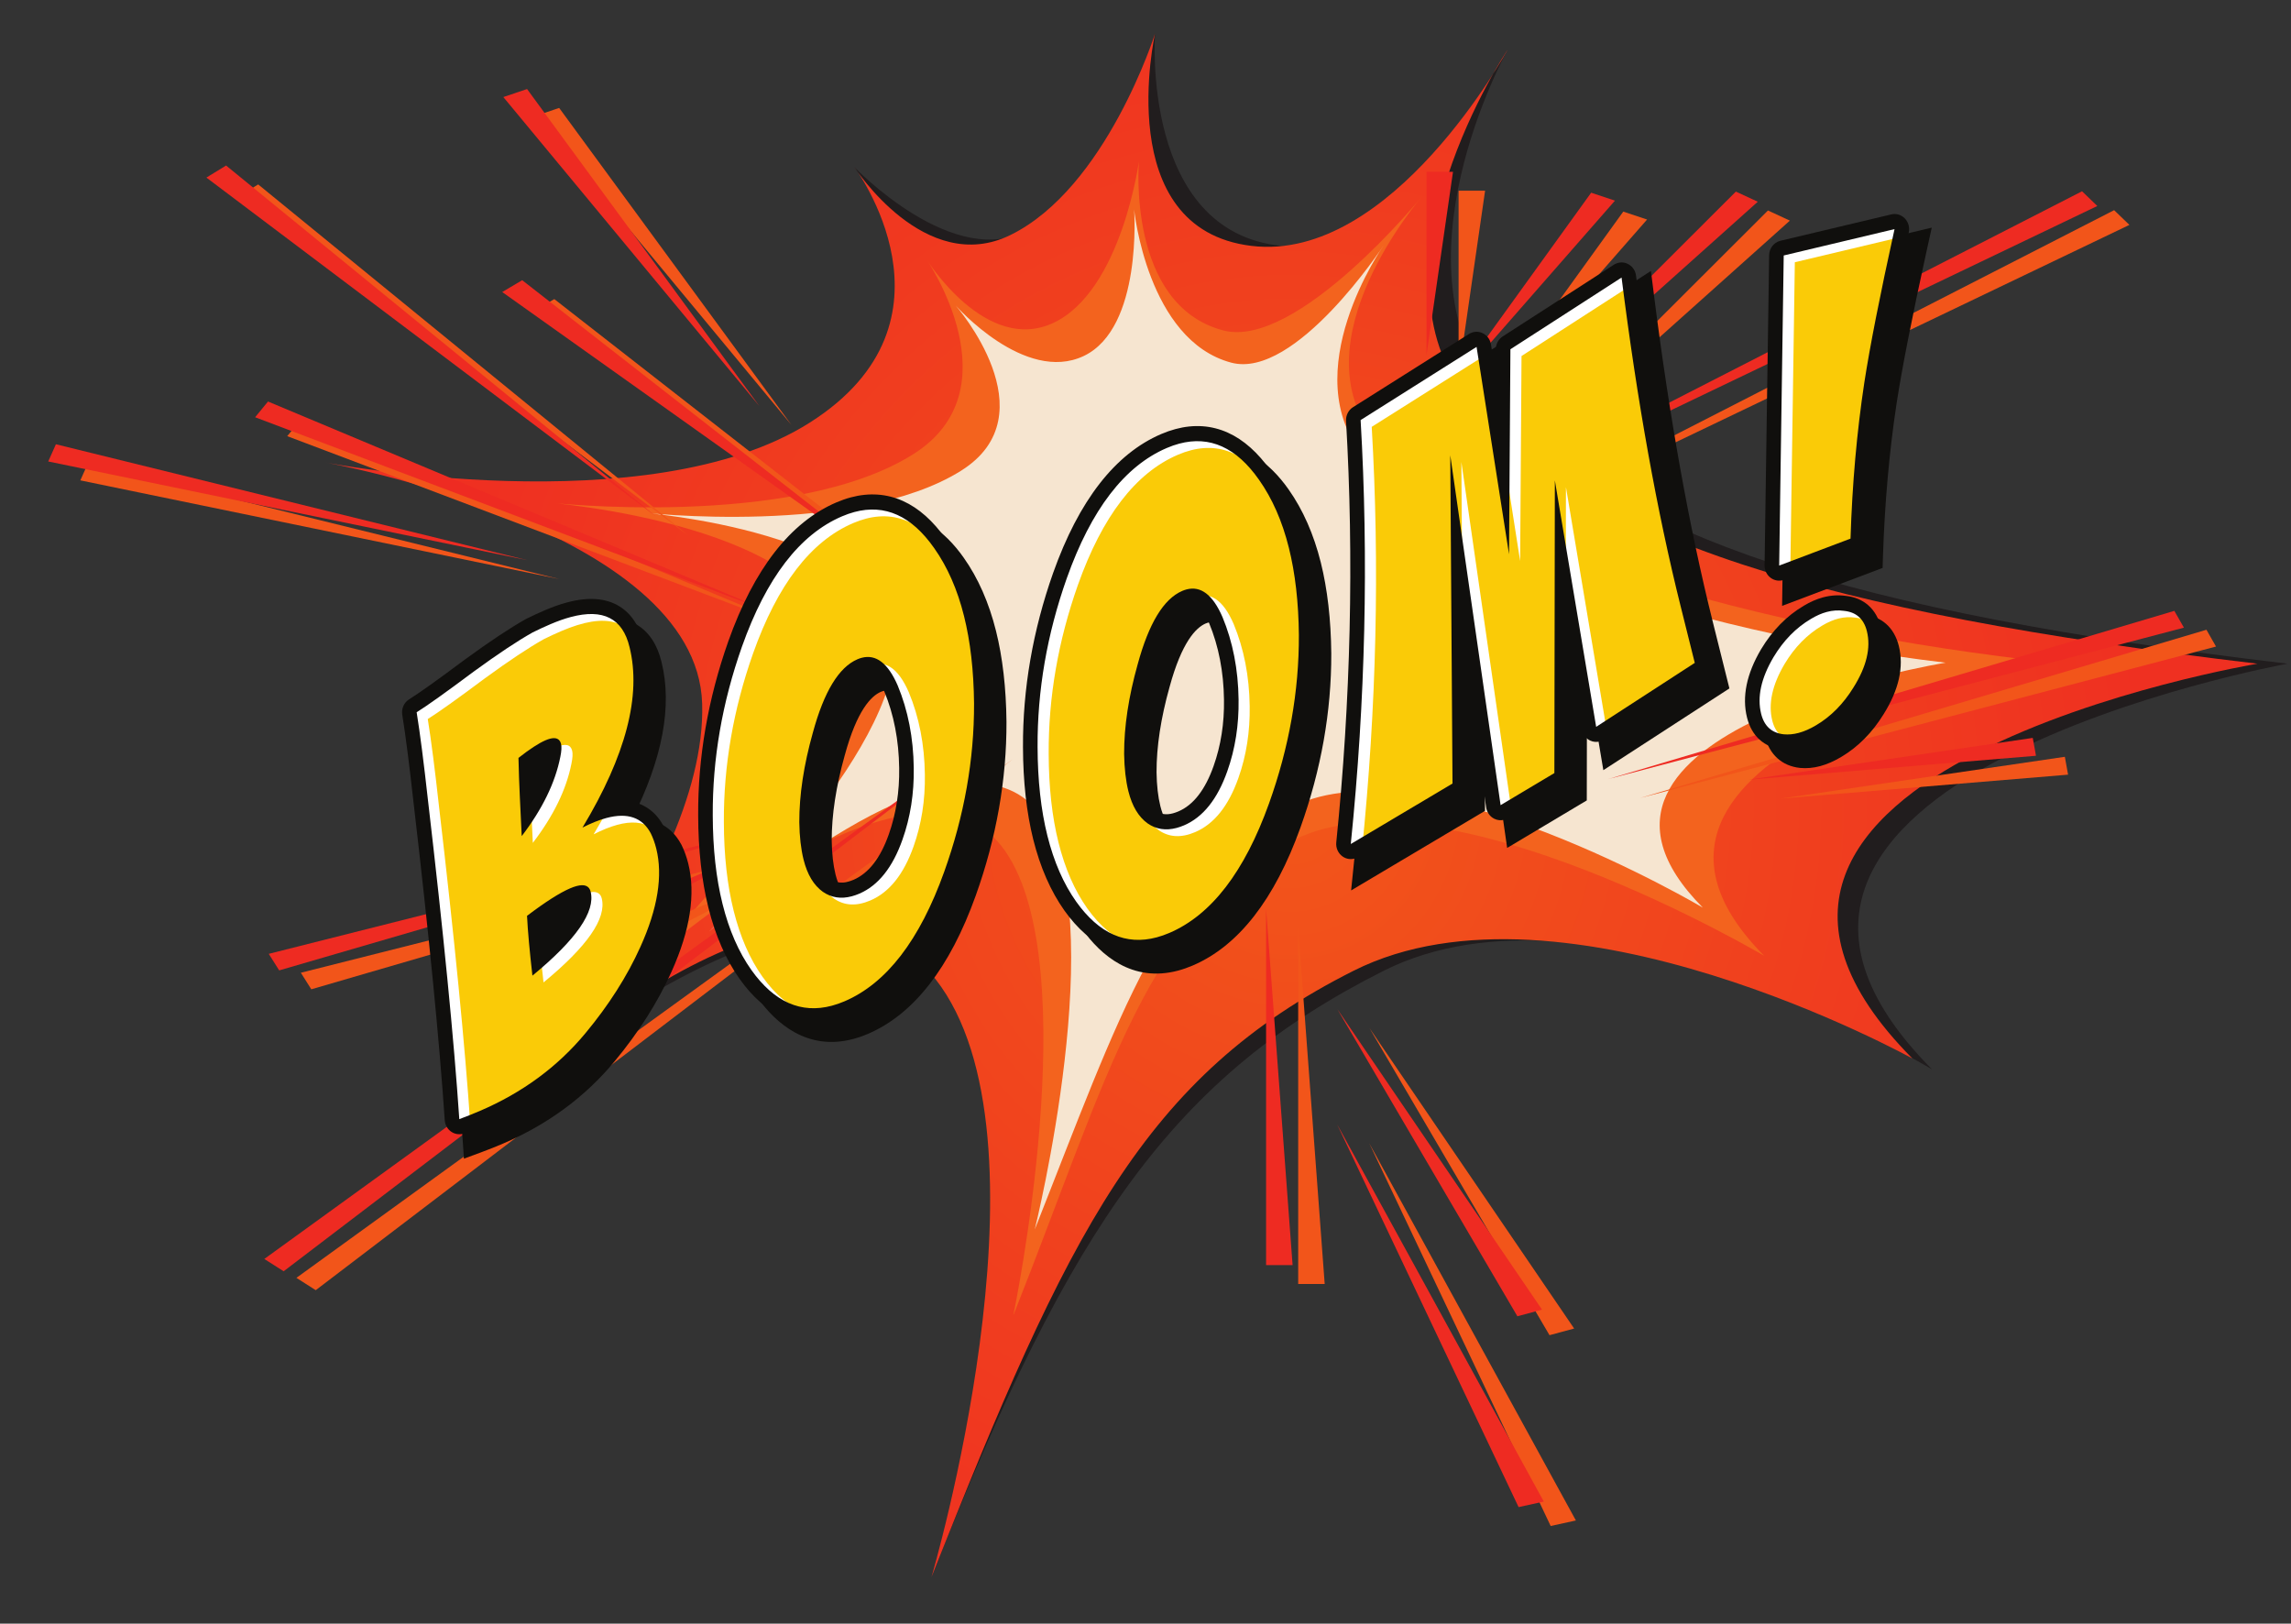 <?xml version="1.0" encoding="UTF-8" standalone="no"?>
<svg
   xmlns:dc="http://purl.org/dc/elements/1.1/"
   xmlns:cc="http://creativecommons.org/ns#"
   xmlns:rdf="http://www.w3.org/1999/02/22-rdf-syntax-ns#"
   xmlns:svg="http://www.w3.org/2000/svg"
   xmlns="http://www.w3.org/2000/svg"
   xmlns:sodipodi="http://sodipodi.sourceforge.net/DTD/sodipodi-0.dtd"
   xmlns:inkscape="http://www.inkscape.org/namespaces/inkscape"
   version="1.1"
   id="svg2"
   xml:space="preserve"
   width="540"
   height="382.667"
   viewBox="0 0 540 382.667"
   sodipodi:docname="boom.svg"
   inkscape:version="1.0.1 (3bc2e81, 2020-09-07)"><rect x="0" y="0" width="540" height="382.667" fill="#333333" stroke="none"/><defs
     id="defs6"><clipPath
       clipPathUnits="userSpaceOnUse"
       id="clipPath22"><path
         d="m 1510.79,2575.14 c 0,0 124.67,-194.24 276.02,-119.89 169.42,83.23 255.58,356.1 255.58,356.1 0,0 -78.39,-345.28 170.38,-375.37 248.76,-30.08 453.25,347.16 453.25,347.16 0,0 -260.14,-389.87 -68.18,-620.51 203.35,-244.28 620.2,-373.72 1393.75,-465.38 0,0 -1117.72,-186.86 -609.97,-698.078 0,0 -616.8,341.978 -988.22,155.138 C 2021.96,967.441 1889.07,692.441 1647.11,82.5 c 0,0 221.49,750.949 17.02,1043.58 -204.46,292.63 -657.69,-91.67 -831.489,-250.318 0,0 418.639,430.108 408.929,750.968 -9.37,309.75 -667.914,426.6 -667.914,426.6 0,0 572.624,-111.53 858.744,70.51 282.42,179.7 78.39,451.3 78.39,451.3 z"
         id="path20" /></clipPath><radialGradient
       fx="0"
       fy="0"
       cx="0"
       cy="0"
       r="1"
       gradientUnits="userSpaceOnUse"
       gradientTransform="matrix(1527.88,0,0,1580.75,2282.5,1446.25)"
       spreadMethod="pad"
       id="radialGradient28"><stop
         style="stop-opacity:1;stop-color:#f2561a"
         offset="0"
         id="stop24" /><stop
         style="stop-opacity:1;stop-color:#ef3021"
         offset="1"
         id="stop26" /></radialGradient></defs><sodipodi:namedview
     pagecolor="#ffffff"
     bordercolor="#666666"
     borderopacity="1"
     objecttolerance="10"
     gridtolerance="10"
     guidetolerance="10"
     inkscape:pageopacity="0"
     inkscape:pageshadow="2"
     inkscape:window-width="1848"
     inkscape:window-height="1016"
     id="namedview4"
     showgrid="false"
     inkscape:zoom="2.2526133"
     inkscape:cx="270"
     inkscape:cy="191.33333"
     inkscape:window-x="72"
     inkscape:window-y="27"
     inkscape:window-maximized="1"
     inkscape:current-layer="g10" /><g
     id="g10"
     inkscape:groupmode="layer"
     inkscape:label="ink_ext_XXXXXX"
     transform="matrix(1.333,0,0,-1.333,0,382.667)"><g
       id="g12"
       transform="scale(0.1)"><path
         d="m 1510.79,2575.14 c 0,0 178.39,-186.33 308.67,-109.34 146.13,86.37 222.93,345.55 222.93,345.55 0,0 -25.59,-350.33 223.68,-375.37 196.22,-19.71 399.95,347.16 399.95,347.16 0,0 -215.7,-386.33 -14.88,-620.51 206.8,-241.14 620.22,-373.72 1393.75,-465.38 0,0 -1136.36,-206.04 -628.61,-717.25 0,0 -598.15,361.15 -969.59,174.31 C 2075.25,967.441 1893.72,704.18 1651.78,94.242 c 0,0 270.1,739.207 65.66,1031.838 -204.48,292.63 -705.32,-86.47 -879.112,-245.131 0,0 466.772,424.941 456.542,745.781 -10.23,320.83 -497.397,387.39 -497.397,387.39 0,0 389.947,-91.21 688.237,109.72 240.79,162.21 25.08,451.3 25.08,451.3"
         style="fill:#211d1e;fill-opacity:1;fill-rule:nonzero;stroke:none"
         id="path14" /><g
         id="g16"><g
           id="g18"
           clip-path="url(#clipPath22)"><path
             d="m 1510.79,2575.14 c 0,0 124.67,-194.24 276.02,-119.89 169.42,83.23 255.58,356.1 255.58,356.1 0,0 -78.39,-345.28 170.38,-375.37 248.76,-30.08 453.25,347.16 453.25,347.16 0,0 -260.14,-389.87 -68.18,-620.51 203.35,-244.28 620.2,-373.72 1393.75,-465.38 0,0 -1117.72,-186.86 -609.97,-698.078 0,0 -616.8,341.978 -988.22,155.138 C 2021.96,967.441 1889.07,692.441 1647.11,82.5 c 0,0 221.49,750.949 17.02,1043.58 -204.46,292.63 -657.69,-91.67 -831.489,-250.318 0,0 418.639,430.108 408.929,750.968 -9.37,309.75 -667.914,426.6 -667.914,426.6 0,0 572.624,-111.53 858.744,70.51 282.42,179.7 78.39,451.3 78.39,451.3"
             style="fill:url(#radialGradient28);fill-opacity:1;fill-rule:nonzero;stroke:none"
             id="path30" /></g></g><path
         d="m 1638.68,2411.56 c 0,0 104.93,-168.36 224.63,-111.4 119.69,56.95 150.54,285.04 150.54,285.04 0,0 -21.68,-253.11 148.69,-298.59 130.5,-34.83 352.34,237.3 352.34,237.3 0,0 -225.47,-258.42 -81.82,-429.33 143.63,-170.89 609.6,-326 1153,-390.37 0,0 -823.16,-164.37 -466.48,-523.5 0,0 -569.22,336.81 -830.16,205.52 -260.93,-131.25 -327.75,-412.89 -497.71,-841.371 0,0 129.04,615.981 -14.59,821.571 -143.63,205.55 -551.95,-122.77 -674.04,-234.22 0,0 384.39,360.52 377.19,585.9 -7.17,225.39 -515.411,264.45 -515.411,264.45 0,0 435.691,-49.37 649.471,84.78 182.31,114.4 24.35,344.22 24.35,344.22"
         style="fill:#f3631e;fill-opacity:1;fill-rule:nonzero;stroke:none"
         id="path32" /><path
         d="m 1689.95,2330.49 c 0,0 122.13,-138.77 226.43,-89.15 104.28,49.62 89.01,258.95 89.01,258.95 0,0 23.24,-231.13 171.69,-270.76 113.69,-30.35 269.39,207.09 269.39,207.09 0,0 -158.84,-225.49 -33.7,-374.39 125.13,-148.89 553.98,-307.11 1027.44,-363.21 0,0 -740.05,-120.11 -429.28,-433.01 0,0 -495.97,293.45 -723.3,179.07 -227.35,-114.36 -309.85,-374.77 -457.91,-748.092 0,0 136.71,551.702 11.55,730.822 -125.13,179.1 -480.89,-106.95 -587.26,-204.07 0,0 334.9,314.12 328.64,510.48 -6.26,196.37 -449.06,230.41 -449.06,230.41 0,0 379.59,-43.02 565.86,73.85 158.83,99.67 -9.5,292.01 -9.5,292.01"
         style="fill:#f6e5d0;fill-opacity:1;fill-rule:nonzero;stroke:none"
         id="path34" /><path
         d="m 2553.54,1892.62 1184.72,606.49 27.01,-26.02 z"
         style="fill:#f2551a;fill-opacity:1;fill-rule:nonzero;stroke:none"
         id="path36" /><path
         d="m 2617.78,1991.04 508.39,507.51 38.75,-17.91 z"
         style="fill:#f2551a;fill-opacity:1;fill-rule:nonzero;stroke:none"
         id="path38" /><path
         d="m 2579.11,2209.3 v 324.25 h 46.88 z"
         style="fill:#f2551a;fill-opacity:1;fill-rule:nonzero;stroke:none"
         id="path40" /><path
         d="m 2616.1,2144.15 254.23,352.45 42.08,-14.01 z"
         style="fill:#f2551a;fill-opacity:1;fill-rule:nonzero;stroke:none"
         id="path42" /><path
         d="m 946.785,2665.69 41.965,14.19 410.73,-560.58 z"
         style="fill:#f2551a;fill-opacity:1;fill-rule:nonzero;stroke:none"
         id="path44" /><path
         d="m 944.805,2320.98 35.34,20.92 669.795,-522.46 z"
         style="fill:#f2551a;fill-opacity:1;fill-rule:nonzero;stroke:none"
         id="path46" /><path
         d="m 1216.95,1923.89 -795.196,599.43 34.769,21.32 z"
         style="fill:#f2551a;fill-opacity:1;fill-rule:nonzero;stroke:none"
         id="path48" /><path
         d="m 1423.24,1753.58 -915.357,345.99 22.762,27.82 z"
         style="fill:#f2551a;fill-opacity:1;fill-rule:nonzero;stroke:none"
         id="path50" /><path
         d="m 988.918,1846.91 -846.867,174.47 13.574,30.46 z"
         style="fill:#f2551a;fill-opacity:1;fill-rule:nonzero;stroke:none"
         id="path52" /><path
         d="m 550.445,1121.56 -18.465,29.28 890.04,224.49 z"
         style="fill:#f2551a;fill-opacity:1;fill-rule:nonzero;stroke:none"
         id="path54" /><path
         d="M 558.285,589.59 524.109,611.371 1789.96,1527.73 Z"
         style="fill:#f2551a;fill-opacity:1;fill-rule:nonzero;stroke:none"
         id="path56" /><path
         d="m 989.566,1122.76 -25.093,26.88 435.757,187.96 z"
         style="fill:#f2551a;fill-opacity:1;fill-rule:nonzero;stroke:none"
         id="path58" /><path
         d="M 2342.38,600.488 H 2295.5 V 1230.18 Z"
         style="fill:#f2551a;fill-opacity:1;fill-rule:nonzero;stroke:none"
         id="path60" /><path
         d="M 2741.94,172.648 2421.17,849.34 2786.54,182.41 Z"
         style="fill:#f2551a;fill-opacity:1;fill-rule:nonzero;stroke:none"
         id="path62" /><path
         d="m 2739.88,510 -318.2,542.77 361.76,-530.989 z"
         style="fill:#f2551a;fill-opacity:1;fill-rule:nonzero;stroke:none"
         id="path64" /><path
         d="m 2899.83,1459.69 1001.65,297.58 16.94,-29.7 z"
         style="fill:#f2551a;fill-opacity:1;fill-rule:nonzero;stroke:none"
         id="path66" /><path
         d="m 3148.41,1458.73 502.71,73.92 5.71,-31.6 z"
         style="fill:#f2551a;fill-opacity:1;fill-rule:nonzero;stroke:none"
         id="path68" /><path
         d="m 2496.77,1926.04 1184.76,606.49 26.99,-26.03 z"
         style="fill:#ee2b22;fill-opacity:1;fill-rule:nonzero;stroke:none"
         id="path70" /><path
         d="m 2561.01,2024.45 508.4,507.51 38.76,-17.91 z"
         style="fill:#ee2b22;fill-opacity:1;fill-rule:nonzero;stroke:none"
         id="path72" /><path
         d="m 2522.36,2242.71 v 324.26 h 46.88 z"
         style="fill:#ee2b22;fill-opacity:1;fill-rule:nonzero;stroke:none"
         id="path74" /><path
         d="m 2559.36,2177.57 254.19,352.45 42.08,-14.02 z"
         style="fill:#ee2b22;fill-opacity:1;fill-rule:nonzero;stroke:none"
         id="path76" /><path
         d="m 890.016,2699.1 41.949,14.2 410.755,-560.59 z"
         style="fill:#ee2b22;fill-opacity:1;fill-rule:nonzero;stroke:none"
         id="path78" /><path
         d="m 888.027,2354.4 35.34,20.91 669.823,-522.46 z"
         style="fill:#ee2b22;fill-opacity:1;fill-rule:nonzero;stroke:none"
         id="path80" /><path
         d="m 1160.17,1957.31 -795.205,599.43 34.82,21.32 z"
         style="fill:#ee2b22;fill-opacity:1;fill-rule:nonzero;stroke:none"
         id="path82" /><path
         d="m 1366.48,1787 -915.375,345.98 22.801,27.82 z"
         style="fill:#ee2b22;fill-opacity:1;fill-rule:nonzero;stroke:none"
         id="path84" /><path
         d="M 932.141,1880.32 85.266,2054.8 98.879,2085.23 Z"
         style="fill:#ee2b22;fill-opacity:1;fill-rule:nonzero;stroke:none"
         id="path86" /><path
         d="m 493.672,1154.98 -18.469,29.26 890.027,224.51 z"
         style="fill:#ee2b22;fill-opacity:1;fill-rule:nonzero;stroke:none"
         id="path88" /><path
         d="m 501.543,623.012 -34.18,21.777 1265.847,916.361 z"
         style="fill:#ee2b22;fill-opacity:1;fill-rule:nonzero;stroke:none"
         id="path90" /><path
         d="m 932.793,1156.18 -25.113,26.87 435.76,187.96 z"
         style="fill:#ee2b22;fill-opacity:1;fill-rule:nonzero;stroke:none"
         id="path92" /><path
         d="m 2285.61,633.91 h -46.88 v 629.68 z"
         style="fill:#ee2b22;fill-opacity:1;fill-rule:nonzero;stroke:none"
         id="path94" /><path
         d="M 2685.19,206.059 2364.38,882.75 2729.79,215.832 Z"
         style="fill:#ee2b22;fill-opacity:1;fill-rule:nonzero;stroke:none"
         id="path96" /><path
         d="m 2683.1,543.41 -318.17,542.78 361.73,-530.991 z"
         style="fill:#ee2b22;fill-opacity:1;fill-rule:nonzero;stroke:none"
         id="path98" /><path
         d="m 2843.05,1493.1 1001.68,297.56 16.94,-29.68 z"
         style="fill:#ee2b22;fill-opacity:1;fill-rule:nonzero;stroke:none"
         id="path100" /><path
         d="m 3091.63,1492.15 502.75,73.9 5.7,-31.59 z"
         style="fill:#ee2b22;fill-opacity:1;fill-rule:nonzero;stroke:none"
         id="path102" /><path
         d="m 974.449,1484.57 c 0.364,-13.81 0.856,-27.61 1.442,-41.29 9.093,18.85 15.75,37.43 19.902,55.68 -5.422,-3.2 -12.418,-7.79 -21.344,-14.39 z m 15.61,-279.09 c 0.785,-11.78 1.882,-25.07 3.285,-39.84 41.556,39.35 54.036,63.73 57.166,77.27 -0.31,-0.13 -0.64,-0.25 -0.95,-0.4 -14.44,-6.18 -34.42,-18.62 -59.501,-37.03 z M 817.949,857.23 c -9.457,140.29 -28.054,329.52 -55.269,562.4 -7.282,65.82 -13.946,117.72 -19.848,154.47 l -2.875,17.89 15.031,9.36 c 17.645,10.96 51.067,34.81 99.36,70.88 43.332,31.6 79.16,55.37 106.707,70.84 l 0.586,0.34 0.605,0.3 c 11.156,5.51 22.063,10.55 32.41,14.98 14.034,6.02 27.424,10.74 39.774,14.04 37.54,10.04 68.62,7.7 92.38,-6.97 21.2,-13.06 35.62,-35.12 42.89,-65.52 19.43,-77.79 1.75,-171.51 -52.61,-279.06 28.45,3.32 65.57,-2.12 87.74,-43.86 l 0.4,-0.76 c 4.87,-9.91 8.78,-20.74 11.65,-32.19 13.51,-54.11 3.54,-118.73 -29.65,-192.06 -24.3,-53.9 -58.21,-107.23 -100.79,-158.501 -51.78,-62.438 -117.983,-111.231 -196.768,-144.957 -12.137,-5.223 -24.688,-10.211 -37.301,-14.891 l -32.055,-11.871 -2.367,35.14"
         style="fill:#100f0d;fill-opacity:1;fill-rule:nonzero;stroke:none"
         id="path104" /><path
         d="m 929.844,1524.15 c 0.504,-20.78 1.261,-41.64 2.25,-62.11 l 1.511,-31.31 c 22.879,35.48 37.84,70.52 44.575,104.5 2.351,11.39 1.644,15.81 1.371,16.9 -0.008,0.06 -0.031,0.12 -0.039,0.16 -0.742,0 -2.028,-0.12 -4.024,-0.65 -1.754,-0.47 -3.75,-1.17 -5.933,-2.11 -9.832,-4.22 -23.176,-12.74 -39.711,-25.38 z m 15.344,-279.23 c 1.16,-19.8 3.296,-44.39 6.39,-73.4 74.182,64.74 85.022,100.51 80.302,119.42 -0.2,0.79 -0.39,1.14 -0.44,1.23 0,0 0,-0.01 -0.01,-0.01 -0.14,-0.03 -2.5,0.69 -8.7,-0.97 -2.84,-0.75 -6.08,-1.91 -9.64,-3.44 -16.445,-7.04 -39.266,-21.44 -67.902,-42.83 z M 815.367,879.082 c -3.492,-0.934 -7.222,-0.312 -10.273,1.746 -3.379,2.293 -5.531,6.082 -5.817,10.242 -9.472,140.51 -28.093,329.97 -55.332,563.09 -7.285,65.94 -13.984,118.08 -19.918,155.04 -0.867,5.4 1.543,10.8 6.078,13.62 17.942,11.16 51.668,35.23 100.25,71.51 42.813,31.2 78.204,54.7 105.325,69.94 0.187,0.1 0.394,0.21 0.593,0.31 10.95,5.41 21.649,10.36 31.786,14.7 13.48,5.78 26.296,10.3 38.061,13.45 34.09,9.11 61.86,7.27 82.55,-5.5 18.13,-11.19 30.57,-30.46 36.97,-57.28 20.15,-80.63 -1.67,-179.77 -64.87,-295.03 2.82,0.92 5.59,1.72 8.29,2.45 54.36,14.53 80.54,-10.22 92.94,-33.55 0.07,-0.13 0.13,-0.26 0.2,-0.38 4.44,-9.06 8.02,-18.98 10.66,-29.49 12.74,-51.02 3.04,-112.62 -28.84,-183.06 -23.81,-52.81 -57.09,-105.13 -98.9,-155.47 -50.44,-60.85 -115.022,-108.408 -191.917,-141.33 -11.949,-5.121 -24.297,-10.051 -36.711,-14.649 -0.371,-0.132 -0.746,-0.261 -1.125,-0.359"
         style="fill:#ffffff;fill-opacity:1;fill-rule:nonzero;stroke:none"
         id="path106" /><path
         d="m 936.438,1518.73 c 0.496,-23.24 1.3,-46.35 2.414,-69.34 l 3.316,-68.94 c 36.437,47.59 59.212,94.29 68.282,140.14 2.1,10.11 2.52,17.76 1.23,22.91 -2.72,10.9 -11.867,13.03 -27.418,6.38 -11.961,-5.13 -27.895,-15.52 -47.824,-31.15 z m 15.125,-279.27 c 1.304,-26.45 4.488,-61.7 9.527,-105.73 77.44,63.71 111.74,113.24 102.92,148.56 -3.2,12.85 -15.28,14.78 -36.21,5.83 -18.55,-7.95 -43.96,-24.17 -76.237,-48.66 z m -195.176,359.95 c 18.34,11.41 52.058,35.44 101.164,72.11 42.562,31.04 77.207,54.03 103.926,69.05 10.601,5.23 20.972,10.05 31.152,14.4 78.951,33.82 125.661,20.4 140.141,-40.19 21.33,-85.41 -6.39,-191.83 -83.14,-319.23 60.47,30.87 100.71,27.5 120.71,-10.14 4.04,-8.23 7.27,-17.15 9.67,-26.78 12.03,-48.15 2.69,-106.19 -28.03,-174.06 -23.44,-51.99 -55.76,-102.79 -96.99,-152.44 -49.36,-59.521 -111.709,-105.411 -187.08,-137.7 -11.957,-5.11 -23.992,-9.91 -36.125,-14.399 -9.543,141.609 -28.023,329.529 -55.394,563.749 -7.348,66.51 -14.02,118.39 -20.004,155.63"
         style="fill:#facb07;fill-opacity:1;fill-rule:nonzero;stroke:none"
         id="path108" /><path
         d="m 958.523,1238.4 c 25.082,18.41 45.067,30.84 59.497,37.03 0.33,0.14 0.64,0.27 0.95,0.4 -3.13,-13.55 -15.61,-37.92 -57.157,-77.28 -1.403,14.77 -2.504,28.07 -3.29,39.85 z m -15.601,279.08 c 8.926,6.6 15.918,11.2 21.336,14.39 -4.153,-18.24 -10.801,-36.83 -19.899,-55.67 -0.589,13.68 -1.074,27.48 -1.437,41.28 z m 59.988,288.16 6.45,-25.83 -6.46,25.83 c -12.365,-3.3 -25.744,-8.02 -39.779,-14.03 -10.348,-4.43 -21.25,-9.48 -32.414,-14.99 -0.402,-0.19 -0.797,-0.41 -1.187,-0.62 -27.547,-15.48 -63.372,-39.26 -106.469,-70.69 -0.082,-0.05 -0.16,-0.1 -0.235,-0.16 -48.289,-36.07 -81.722,-59.92 -99.359,-70.89 -9.066,-5.65 -13.887,-16.45 -12.152,-27.25 5.898,-36.74 12.566,-88.65 19.816,-154.28 0,-0.06 0.012,-0.11 0.024,-0.17 27.21,-232.9 45.808,-422.13 55.265,-562.412 0.567,-8.328 4.863,-15.91 11.625,-20.488 6.106,-4.109 13.574,-5.359 20.559,-3.488 0.754,0.199 1.508,0.43 2.246,0.699 12.613,4.68 25.168,9.68 37.297,14.891 78.789,33.75 144.993,82.519 196.783,144.978 42.57,51.25 76.48,104.59 100.8,158.51 33.17,73.3 43.14,137.92 29.62,192.04 -2.85,11.44 -6.78,22.28 -11.65,32.19 -0.13,0.26 -0.25,0.51 -0.39,0.77 -10.68,20.08 -35.64,50.26 -87.67,43.94 21.77,43 37.72,83.77 47.62,121.76 14.95,57.41 16.59,110.36 4.88,157.35 -7.27,30.33 -21.7,52.32 -42.86,65.39 -23.75,14.65 -54.83,16.99 -92.36,6.95 z M 941.445,1145.7 c 77.435,63.72 111.745,113.25 102.925,148.58 -2.57,10.29 -10.87,13.58 -24.86,9.84 -3.44,-0.92 -7.22,-2.26 -11.36,-4.03 -18.537,-7.94 -43.955,-24.16 -76.232,-48.64 1.305,-26.47 4.488,-61.71 9.527,-105.75 m -18.918,246.72 c 36.438,47.59 59.203,94.3 68.289,140.14 2.09,10.13 2.508,17.76 1.231,22.91 -2.25,8.98 -8.844,12.01 -19.781,9.09 -2.348,-0.62 -4.895,-1.53 -7.641,-2.7 -11.969,-5.13 -27.902,-15.52 -47.832,-31.16 0.496,-23.24 1.305,-46.34 2.418,-69.33 l 3.316,-68.95 m 86.833,387.38 c 57.09,15.28 91.67,-2.42 103.77,-53.05 21.32,-85.4 -6.39,-191.83 -83.14,-319.23 15.41,7.87 29.51,13.52 42.3,16.93 37.38,9.99 63.51,0.98 78.41,-27.06 4.04,-8.23 7.26,-17.16 9.67,-26.78 12.02,-48.15 2.69,-106.2 -28.03,-174.07 -23.44,-51.99 -55.76,-102.78 -97,-152.42 C 985.984,984.578 923.633,938.691 848.27,906.41 836.313,901.289 824.273,896.5 812.145,892 c -9.547,141.62 -28.024,329.53 -55.391,563.76 -7.352,66.51 -14.024,118.38 -20.008,155.63 18.332,11.4 52.055,35.45 101.164,72.12 42.559,31.02 77.203,54.03 103.914,69.03 10.61,5.24 20.985,10.06 31.16,14.41 12.993,5.57 25.121,9.85 36.376,12.85"
         style="fill:#100f0d;fill-opacity:1;fill-rule:nonzero;stroke:none"
         id="path110" /><path
         d="m 2394.38,1348.36 c 25.62,251.46 31.44,502.16 17.28,745.12 l -0.93,16.02 251.05,158.44 14.41,-92.09 0.4,59.31 242.64,156.52 5.18,-41.13 c 27.47,-217.66 62.5,-412.42 104.08,-578.89 l 29.5,-118.12 -222.91,-144.54 -28.93,172.46 -0.36,-225.94 -140.8,-84 -40.66,282.76 1.47,-217.22 -236.72,-140.67 5.3,51.97"
         style="fill:#100f0d;fill-opacity:1;fill-rule:nonzero;stroke:none"
         id="path112" /><path
         d="m 2656.62,1434.22 c -2.92,-0.78 -6.05,-0.49 -8.84,0.91 -3.84,1.92 -6.52,5.68 -7.14,10.05 l -62.04,431.32 2.66,-391.04 c 0.04,-4.82 -2.42,-9.27 -6.46,-11.67 l -179.87,-106.9 c -1.02,-0.6 -2.1,-1.05 -3.21,-1.34 -3.45,-0.92 -7.19,-0.34 -10.26,1.74 -4.06,2.74 -6.3,7.59 -5.79,12.57 25.69,252.21 31.53,503.65 17.33,747.34 -0.29,4.93 2.09,9.62 6.16,12.19 l 205.04,129.4 c 1.08,0.68 2.27,1.21 3.49,1.52 2.84,0.76 5.88,0.51 8.62,-0.78 3.9,-1.86 6.65,-5.61 7.33,-10 l 32.84,-209.74 1.37,203.51 c 0.04,4.57 2.32,8.81 6.09,11.23 l 196.54,126.8 c 1.13,0.72 2.35,1.26 3.6,1.59 2.88,0.77 5.98,0.5 8.74,-0.85 3.97,-1.93 6.7,-5.84 7.27,-10.33 27.56,-218.2 62.66,-413.51 104.37,-580.5 l 24.79,-99.2 c 1.39,-5.63 -0.88,-11.56 -5.65,-14.65 l -174.36,-113.06 c -1.13,-0.74 -2.36,-1.27 -3.62,-1.62 -2.8,-0.74 -5.78,-0.5 -8.48,0.74 -3.93,1.8 -6.71,5.51 -7.45,9.9 l -47.72,284.5 -0.58,-364 c -0.02,-4.77 -2.47,-9.16 -6.48,-11.55 l -95.08,-56.71 c -1.01,-0.61 -2.1,-1.07 -3.21,-1.37"
         style="fill:#ffffff;fill-opacity:1;fill-rule:nonzero;stroke:none"
         id="path114" /><path
         d="m 2408.13,1366.49 c 25.91,254.19 31.68,504.03 17.39,749.53 l 205.04,129.4 57.4,-366.6 2.44,362.41 196.54,126.8 c 27.77,-219.85 62.66,-413.88 104.68,-582.1 8.34,-33.4 16.59,-66.46 24.78,-99.21 l -174.37,-113.06 -73.06,435.7 -0.84,-517.47 -95.09,-56.72 -88.99,618.68 3.96,-580.46 -179.88,-106.9"
         style="fill:#facb07;fill-opacity:1;fill-rule:nonzero;stroke:none"
         id="path116" /><path
         d="m 2860.85,2405.84 c -0.34,-0.09 -0.68,-0.19 -1.01,-0.29 -2.43,-0.75 -4.67,-1.86 -6.69,-3.23 l -196.04,-126.47 c -7.5,-4.83 -12.09,-13.31 -12.14,-22.45 l -0.3,-44.64 -8.17,52.16 c -0.14,1.05 -0.34,2.11 -0.6,3.15 -3.55,14.15 -17.4,22.73 -31.09,19.25 -0.11,-0.02 -0.24,-0.06 -0.35,-0.09 -0.32,-0.09 -0.65,-0.18 -0.96,-0.28 -2.37,-0.72 -4.55,-1.78 -6.53,-3.09 l -204.52,-129.08 c -8.15,-5.14 -12.9,-14.53 -12.32,-24.39 14.15,-242.95 8.34,-493.66 -17.29,-745.12 -1.01,-9.97 3.46,-19.69 11.58,-25.17 6.15,-4.15 13.62,-5.32 20.53,-3.46 2.22,0.58 4.36,1.48 6.4,2.69 l 179.86,106.9 c 8.07,4.78 13.02,13.7 12.96,23.33 l -1.39,201.64 35.1,-243.98 c 1.26,-8.75 6.6,-16.27 14.29,-20.11 5.57,-2.78 11.83,-3.36 17.68,-1.8 2.23,0.58 4.38,1.5 6.43,2.71 l 95.09,56.72 c 7.98,4.77 12.9,13.56 12.92,23.09 l 0.33,210.56 22.36,-133.32 c 1.47,-8.77 7.05,-16.19 14.9,-19.81 5.41,-2.49 11.39,-2.96 16.98,-1.46 2.52,0.67 4.96,1.75 7.23,3.23 l 174.36,113.05 c 9.53,6.19 14.1,18.03 11.28,29.29 l -24.78,99.21 c -41.52,166.26 -76.5,360.77 -103.97,578.1 -0.13,1.32 -0.36,2.66 -0.69,4 -3.53,14.16 -17.38,22.71 -31.06,19.27 -0.14,-0.04 -0.25,-0.07 -0.38,-0.11 z m -249.94,-148.45 0.02,0.01 M 2867.3,2380 c 27.76,-219.84 62.66,-413.87 104.67,-582.09 8.35,-33.4 16.6,-66.46 24.78,-99.21 l -174.36,-113.07 -73.06,435.71 -0.84,-517.47 -95.09,-56.73 -88.99,618.68 3.96,-580.46 -179.87,-106.89 c 25.89,254.19 31.67,504.03 17.38,749.52 l 205.03,129.4 57.4,-366.6 2.44,362.41 196.55,126.8 m 0,0 0.01,0.01"
         style="fill:#100f0d;fill-opacity:1;fill-rule:nonzero;stroke:none"
         id="path118" /><path
         d="m 1501.03,1283.11 c 8.78,-6 18.4,-7.33 30.26,-4.16 3.11,0.84 6.39,1.99 9.75,3.42 26.4,11.3 47.27,38.27 62.05,80.14 12.85,36.15 19.03,75.61 18.39,117.31 -0.62,49.25 -9.46,94.76 -26.26,135.32 -16.67,38.3 -29.44,34.9 -33.64,33.78 -1.27,-0.35 -2.62,-0.81 -4.01,-1.42 -17.23,-7.38 -42.31,-32.85 -63.87,-112.29 -15.4,-54.81 -23.12,-105.54 -23.03,-150.99 0.37,-23.13 2.65,-43.19 6.75,-59.65 4.93,-19.73 12.87,-33.68 23.61,-41.46 z m 7.94,-249.31 c -81.49,-21.79 -137.18,27.7 -169.55,73.06 -24.34,34.27 -42.92,76.64 -55.24,125.93 -11.85,47.47 -17.95,102.44 -18.12,163.38 -0.5,102.64 17.39,206.12 53.2,307.5 45.53,128.3 109.87,211.01 191.2,245.84 8.52,3.65 17.07,6.63 25.39,8.85 81.08,21.68 136.28,-28.18 168.32,-73.84 25.32,-35.81 44.49,-79.31 56.96,-129.23 11.71,-46.84 17.95,-100.97 18.55,-160.87 0.33,-102.31 -17.96,-205.61 -54.38,-307.23 -45.69,-127.58 -109.78,-209.81 -190.51,-244.39 -8.66,-3.71 -17.35,-6.74 -25.82,-9"
         style="fill:#100f0d;fill-opacity:1;fill-rule:nonzero;stroke:none"
         id="path120" /><path
         d="m 1526.82,1694.75 c -1.85,-0.49 -3.78,-1.18 -5.72,-2.01 -28.91,-12.38 -52.91,-53.09 -71.34,-121 -15.75,-56 -23.65,-108.05 -23.51,-154.83 0.37,-24.07 2.78,-45.24 7.15,-62.76 5.76,-23.03 15.49,-39.59 28.92,-49.22 11.76,-8.13 25.13,-10.14 40.66,-5.98 0.01,0 0.01,0 0.01,0 3.68,0.98 7.53,2.33 11.45,4.01 29.87,12.79 53.16,42.35 69.24,87.88 13.38,37.69 19.83,78.76 19.17,122.11 -0.66,51.05 -9.87,98.34 -27.39,140.58 -21.08,48.59 -41.83,43.04 -48.64,41.22 z m -52.6,-615.12 c -59.84,-16 -112.32,6.9 -155.95,68.08 -23.36,32.88 -41.23,73.7 -53.13,121.33 -11.59,46.41 -17.55,100.27 -17.72,160.09 -0.5,101.08 17.14,202.99 52.42,302.88 44.24,124.64 106.15,204.74 184.03,238.09 7.97,3.42 15.93,6.19 23.68,8.26 59.45,15.9 111.47,-7.23 154.64,-68.76 24.38,-34.47 42.87,-76.46 54.93,-124.74 11.44,-45.8 17.54,-98.83 18.13,-157.66 0.33,-100.62 -17.7,-202.35 -53.57,-302.46 -44.39,-123.97 -106.08,-203.6 -183.35,-236.69 -8.12,-3.48 -16.23,-6.31 -24.11,-8.42"
         style="fill:#ffffff;fill-opacity:1;fill-rule:nonzero;stroke:none"
         id="path122" /><path
         d="m 1535.81,1693.11 c -32.9,-14.11 -59.18,-57.34 -78.84,-129.73 -16.13,-57.39 -24.11,-110.21 -23.98,-158.48 0.39,-25.42 2.92,-47.44 7.57,-66.06 6.57,-26.34 17.92,-45.29 34.07,-56.86 18.4,-12.73 39.85,-13.84 64.38,-3.33 33.49,14.34 58.97,46.21 76.42,95.63 14,39.4 20.64,81.71 19.95,126.9 -0.67,53.02 -10.15,101.55 -28.43,145.63 -18.72,43.15 -42.44,58.58 -71.14,46.3 z m -27.37,252.69 c 63.39,27.15 117.71,8.47 162.97,-56.01 23.53,-33.3 41.16,-73.37 52.87,-120.24 11.22,-44.95 17.13,-96.44 17.72,-154.47 0.32,-99.38 -17.27,-198.62 -52.77,-297.68 -43.3,-120.9 -102.03,-197.24 -176.19,-229 -64.01,-27.41 -118.91,-9.01 -164.75,55.25 -22.45,31.6 -39.46,70.52 -51.02,116.76 -11.38,45.59 -17.14,97.85 -17.31,156.79 -0.49,100.01 16.73,199.42 51.64,298.25 43.14,121.54 102.07,198.32 176.84,230.35"
         style="fill:#facb07;fill-opacity:1;fill-rule:nonzero;stroke:none"
         id="path124" /><path
         d="m 1439.15,1417.12 c -0.11,45.47 7.61,96.19 22.95,150.78 0.02,0.08 0.04,0.17 0.07,0.23 21.57,79.44 46.63,104.92 63.86,112.28 1.39,0.61 2.74,1.07 4.01,1.43 4.2,1.11 16.98,4.53 33.66,-33.79 16.79,-40.57 25.61,-86.06 26.24,-135.24 0.65,-41.77 -5.54,-81.23 -18.36,-117.34 -14.8,-41.92 -35.68,-68.87 -62.07,-80.19 -3.37,-1.43 -6.65,-2.58 -9.75,-3.41 -11.86,-3.18 -21.48,-1.85 -30.27,4.17 -10.73,7.77 -18.67,21.71 -23.6,41.45 -4.11,16.46 -6.38,36.51 -6.74,59.63 z m 65.18,574.17 6.46,-25.84 -6.46,25.84 h -0.01 c -8.33,-2.23 -16.87,-5.22 -25.39,-8.87 -81.34,-34.83 -145.67,-117.53 -191.19,-245.79 -35.82,-101.42 -53.72,-204.91 -53.21,-307.6 0.17,-60.88 6.27,-115.85 18.13,-163.33 12.31,-49.29 30.88,-91.65 55.2,-125.88 22.9,-32.09 48.63,-54.61 76.51,-66.97 28.98,-12.83 60.29,-14.9 93.07,-6.13 8.47,2.25 17.16,5.29 25.83,9 80.71,34.57 144.82,116.8 190.5,244.39 36.42,101.61 54.71,204.92 54.37,307.04 0,0.06 0,0.13 0,0.18 -0.6,59.91 -6.84,114.04 -18.53,160.87 -12.47,49.92 -31.66,93.43 -57.03,129.32 -22.56,32.14 -48.04,54.8 -75.69,67.3 -28.8,13.01 -59.94,15.19 -92.56,6.47 z m 1.88,-705.26 c 4.29,1.14 8.67,2.68 13.17,4.59 33.48,14.35 58.96,46.22 76.42,95.65 13.99,39.39 20.63,81.69 19.94,126.88 -0.68,53.03 -10.15,101.57 -28.43,145.64 -17.08,39.37 -38.33,55.67 -63.72,48.89 -2.44,-0.66 -4.91,-1.53 -7.43,-2.6 -32.9,-14.1 -59.17,-57.33 -78.83,-129.73 -16.13,-57.38 -24.11,-110.2 -23.98,-158.48 0.4,-25.41 2.91,-47.44 7.56,-66.05 6.58,-26.35 17.93,-45.29 34.07,-56.86 15.03,-10.41 32.11,-13.05 51.23,-7.93 m 4.56,679.42 c 54.06,14.45 101.06,-6.78 140.99,-63.69 23.54,-33.28 41.16,-73.36 52.86,-120.24 11.23,-44.95 17.14,-96.44 17.74,-154.46 0.31,-99.38 -17.28,-198.62 -52.77,-297.69 -43.3,-120.89 -102.04,-197.22 -176.19,-229 -7.59,-3.24 -15.07,-5.85 -22.41,-7.81 -54.51,-14.57 -101.95,6.44 -142.35,63.06 -22.44,31.61 -39.47,70.53 -51.01,116.76 -11.38,45.59 -17.14,97.85 -17.31,156.79 -0.49,100.01 16.73,199.43 51.63,298.26 43.14,121.53 102.07,198.32 176.85,230.34 7.45,3.19 14.78,5.75 21.97,7.68"
         style="fill:#100f0d;fill-opacity:1;fill-rule:nonzero;stroke:none"
         id="path126" /><path
         d="m 2075.37,1403.98 c 8.78,-6.01 18.41,-7.34 30.26,-4.17 3.11,0.83 6.39,1.99 9.76,3.42 26.39,11.32 47.27,38.27 62.05,80.14 12.84,36.16 19.03,75.61 18.39,117.31 -0.62,49.26 -9.46,94.77 -26.25,135.32 -16.68,38.32 -29.45,34.9 -33.65,33.79 -1.28,-0.36 -2.63,-0.83 -4.02,-1.42 -17.23,-7.38 -42.29,-32.85 -63.86,-112.3 -15.41,-54.81 -23.14,-105.54 -23.02,-150.99 0.36,-23.13 2.63,-43.19 6.74,-59.64 4.92,-19.74 12.87,-33.69 23.6,-41.46 z m 7.96,-249.32 c -81.51,-21.79 -137.2,27.7 -169.57,73.05 -24.34,34.29 -42.91,76.65 -55.23,125.94 -11.86,47.48 -17.95,102.45 -18.11,163.38 -0.52,102.64 17.38,206.12 53.18,307.51 45.54,128.3 109.87,211.01 191.21,245.83 8.52,3.66 17.07,6.64 25.39,8.87 81.08,21.67 136.27,-28.2 168.32,-73.85 25.31,-35.8 44.5,-79.32 56.97,-129.24 11.69,-46.83 17.93,-100.96 18.53,-160.86 0.34,-102.31 -17.96,-205.62 -54.36,-307.24 -45.7,-127.58 -109.81,-209.81 -190.53,-244.38 -8.65,-3.71 -17.34,-6.75 -25.8,-9.01"
         style="fill:#100f0d;fill-opacity:1;fill-rule:nonzero;stroke:none"
         id="path128" /><path
         d="m 2101.16,1815.62 c -1.84,-0.5 -3.77,-1.17 -5.71,-2.01 -28.91,-12.38 -52.91,-53.08 -71.35,-121 -15.74,-56 -23.64,-108.06 -23.5,-154.83 0.36,-24.07 2.77,-45.24 7.14,-62.76 5.76,-23.04 15.49,-39.59 28.93,-49.22 11.76,-8.14 25.13,-10.15 40.66,-5.99 v 0 c 3.69,0.98 7.53,2.34 11.46,4.02 29.86,12.79 53.16,42.36 69.23,87.87 13.39,37.69 19.83,78.77 19.17,122.11 -0.65,51.05 -9.87,98.35 -27.39,140.58 -21.08,48.6 -41.82,43.05 -48.64,41.23 z m -52.6,-615.11 c -59.84,-16.01 -112.31,6.89 -155.94,68.06 -23.36,32.88 -41.23,73.7 -53.13,121.33 -11.59,46.41 -17.56,100.28 -17.72,160.1 -0.5,101.06 17.14,202.99 52.42,302.87 44.23,124.65 106.14,204.75 184.02,238.1 7.97,3.42 15.94,6.2 23.68,8.26 59.46,15.89 111.48,-7.24 154.65,-68.76 24.39,-34.47 42.86,-76.45 54.92,-124.74 11.44,-45.8 17.54,-98.85 18.14,-157.66 0.32,-100.61 -17.71,-202.35 -53.57,-302.46 -44.4,-123.97 -106.08,-203.6 -183.34,-236.7 -8.13,-3.47 -16.23,-6.3 -24.13,-8.4"
         style="fill:#ffffff;fill-opacity:1;fill-rule:nonzero;stroke:none"
         id="path130" /><path
         d="m 2110.16,1813.96 c -32.91,-14.09 -59.18,-57.33 -78.84,-129.72 -16.12,-57.38 -24.11,-110.2 -23.99,-158.48 0.39,-25.41 2.92,-47.44 7.57,-66.05 6.58,-26.35 17.93,-45.3 34.07,-56.86 18.4,-12.73 39.86,-13.84 64.39,-3.34 33.49,14.35 58.96,46.22 76.42,95.65 13.99,39.39 20.64,81.69 19.95,126.89 -0.68,53.01 -10.15,101.56 -28.43,145.63 -18.72,43.15 -42.44,58.58 -71.14,46.28 z m -27.38,252.7 c 63.39,27.15 117.72,8.47 162.97,-56.02 23.53,-33.28 41.16,-73.35 52.87,-120.23 11.23,-44.95 17.13,-96.45 17.72,-154.46 0.32,-99.39 -17.27,-198.62 -52.77,-297.69 -43.3,-120.9 -102.03,-197.23 -176.19,-229 -64,-27.41 -118.9,-9 -164.75,55.25 -22.44,31.6 -39.46,70.53 -51.01,116.76 -11.39,45.59 -17.14,97.85 -17.31,156.79 -0.49,100.01 16.73,199.43 51.63,298.26 43.14,121.53 102.08,198.32 176.84,230.34"
         style="fill:#facb07;fill-opacity:1;fill-rule:nonzero;stroke:none"
         id="path132" /><path
         d="m 2013.49,1537.99 c -0.11,45.46 7.61,96.19 22.96,150.77 0.01,0.09 0.03,0.17 0.06,0.23 21.58,79.44 46.63,104.91 63.86,112.3 1.4,0.58 2.75,1.07 4.01,1.41 4.21,1.12 17,4.54 33.66,-33.77 16.79,-40.57 25.62,-86.08 26.25,-135.26 0.65,-41.78 -5.54,-81.23 -18.36,-117.33 -14.81,-41.92 -35.69,-68.88 -62.08,-80.19 -3.36,-1.44 -6.64,-2.6 -9.75,-3.43 -11.85,-3.16 -21.48,-1.84 -30.26,4.17 -10.73,7.78 -18.68,21.73 -23.61,41.47 -4.11,16.44 -6.36,36.5 -6.74,59.63 z m 65.19,574.16 6.45,-25.84 -6.46,25.84 v 0 c -8.33,-2.23 -16.86,-5.21 -25.39,-8.85 -81.34,-34.84 -145.66,-117.54 -191.19,-245.81 -35.82,-101.42 -53.73,-204.89 -53.22,-307.59 0.17,-60.88 6.27,-115.85 18.12,-163.33 12.33,-49.3 30.9,-91.65 55.21,-125.89 22.91,-32.09 48.63,-54.6 76.52,-66.96 28.98,-12.84 60.28,-14.9 93.07,-6.14 8.46,2.26 17.15,5.29 25.82,9 80.72,34.57 144.82,116.81 190.52,244.4 36.39,101.6 54.69,204.91 54.37,307.04 -0.01,0.06 0,0.11 -0.01,0.18 -0.61,59.91 -6.85,114.03 -18.53,160.87 -12.48,49.92 -31.67,93.43 -57.03,129.32 -22.56,32.14 -48.05,54.8 -75.69,67.29 -28.81,13.02 -59.94,15.19 -92.56,6.47 z m 1.88,-705.26 c 4.28,1.15 8.67,2.68 13.15,4.59 33.49,14.36 58.98,46.23 76.43,95.65 13.99,39.39 20.63,81.7 19.94,126.89 -0.68,53.03 -10.14,101.57 -28.42,145.63 -17.09,39.37 -38.33,55.67 -63.72,48.89 -2.44,-0.66 -4.91,-1.52 -7.43,-2.59 -32.9,-14.09 -59.17,-57.34 -78.83,-129.73 -16.13,-57.39 -24.12,-110.2 -23.98,-158.49 0.39,-25.41 2.92,-47.44 7.55,-66.05 6.59,-26.34 17.93,-45.28 34.07,-56.86 15.05,-10.4 32.12,-13.04 51.24,-7.93 m 4.57,679.42 c 54.06,14.46 101.05,-6.78 140.97,-63.69 23.54,-33.28 41.17,-73.36 52.86,-120.22 11.25,-44.96 17.16,-96.45 17.74,-154.47 0.32,-99.39 -17.27,-198.62 -52.76,-297.7 -43.31,-120.89 -102.05,-197.22 -176.2,-228.99 -7.59,-3.25 -15.06,-5.86 -22.4,-7.82 -54.51,-14.57 -101.95,6.44 -142.35,63.06 -22.44,31.61 -39.47,70.54 -51.01,116.77 -11.39,45.58 -17.14,97.84 -17.31,156.78 -0.5,100.01 16.72,199.43 51.63,298.26 43.14,121.53 102.07,198.33 176.84,230.34 7.46,3.21 14.78,5.76 21.99,7.68"
         style="fill:#100f0d;fill-opacity:1;fill-rule:nonzero;stroke:none"
         id="path134" /><path
         d="m 3160.09,2407.44 255.69,60.82 -9.13,-41.46 c -25.5,-115.76 -43.36,-206.46 -53.08,-269.57 -13.01,-85.82 -21.14,-177.58 -24.13,-272.62 l -0.56,-18.03 -177.72,-67.11 z m 58.4,-891.29 c -12.05,-3.22 -23.95,-4.29 -35.37,-3.21 l -0.37,0.04 c -31.87,3.51 -53.92,23.45 -62.08,56.11 -9.15,36.64 -0.86,77.19 24.67,120.5 20.08,33.5 45.52,59.42 75.72,77.21 11.22,6.77 22.79,11.83 34.15,14.88 13.33,3.56 26.67,4.45 39.65,2.64 32.31,-3.33 54.56,-23.09 62.71,-55.71 9.23,-36.94 0.1,-77.63 -27.1,-120.95 -20.01,-32.37 -45.16,-57.72 -74.61,-75.18 -12.62,-7.56 -25.23,-13.08 -37.37,-16.33"
         style="fill:#100f0d;fill-opacity:1;fill-rule:nonzero;stroke:none"
         id="path136" /><path
         d="m 3149.22,1857.83 c -3.67,-0.97 -7.6,-0.24 -10.71,2.05 -3.46,2.54 -5.48,6.68 -5.41,11.08 l 8.04,548.28 c 0.09,6.03 4.07,11.22 9.67,12.71 0.11,0.04 196.27,46.69 196.27,46.69 4.32,1.04 8.86,-0.31 11.99,-3.55 3.15,-3.25 4.46,-7.94 3.47,-12.41 -25.56,-116.05 -43.47,-207.04 -53.24,-270.43 -13.11,-86.41 -21.27,-178.7 -24.28,-274.29 -0.17,-5.44 -3.53,-10.23 -8.47,-12.1 l -126.15,-47.64 c -0.39,-0.14 -0.79,-0.27 -1.18,-0.39 z M 3183.73,1562 c -10.61,-2.84 -21.02,-3.8 -30.96,-2.85 -26.71,2.94 -44.32,18.91 -51.14,46.19 -8.24,33.02 -0.45,70.1 23.18,110.22 18.89,31.51 42.8,55.9 71.1,72.56 10.31,6.24 20.78,10.83 31,13.55 11.78,3.15 23.53,3.92 34.92,2.3 27.04,-2.7 44.91,-18.53 51.71,-45.79 8.29,-33.16 -0.26,-70.29 -25.42,-110.33 -18.92,-30.62 -42.55,-54.49 -70.21,-70.88 -11.65,-6.98 -23.17,-12.03 -34.18,-14.97"
         style="fill:#ffffff;fill-opacity:1;fill-rule:nonzero;stroke:none"
         id="path138" /><path
         d="m 3173.68,2407.06 195.93,46.6 c -25.76,-116.95 -43.56,-207.37 -53.41,-271.3 -13.26,-87.42 -21.4,-179.41 -24.42,-275.93 l -126.15,-47.64 z m 48.25,-642.51 c 20.13,12.17 39.49,16.91 58.03,14.2 21.71,-2.09 35.28,-14.06 40.74,-35.88 7.38,-29.53 -0.54,-62.79 -23.75,-99.73 -17.93,-29 -39.85,-51.19 -65.81,-66.56 -20.72,-12.43 -39.92,-17.8 -57.54,-16.12 -21.1,2.32 -34.39,14.4 -39.84,36.25 -7.37,29.52 -0.13,62.84 21.72,99.92 17.75,29.64 39.9,52.28 66.45,67.92"
         style="fill:#facb07;fill-opacity:1;fill-rule:nonzero;stroke:none"
         id="path140" /><path
         d="m 3223.68,1814.59 c -11.33,-3.03 -22.86,-8.06 -34.28,-14.95 -30.14,-17.78 -55.54,-43.68 -75.49,-76.96 -0.03,-0.06 -0.07,-0.12 -0.1,-0.18 -25.53,-43.3 -33.82,-83.85 -24.67,-120.49 8.16,-32.66 30.21,-52.6 62.08,-56.11 0.12,-0.02 0.24,-0.03 0.36,-0.04 11.43,-1.08 23.32,0 35.38,3.22 12.14,3.24 24.75,8.75 37.47,16.39 29.33,17.37 54.45,42.67 74.54,75.17 27.18,43.3 36.29,83.97 27.07,120.88 -8.15,32.62 -30.41,52.39 -62.72,55.71 -12.98,1.8 -26.31,0.92 -39.64,-2.64 z m -76.1,630.29 c -11.22,-3 -19.16,-13.4 -19.34,-25.43 l -8.05,-548.29 c -0.12,-8.78 3.93,-17.06 10.85,-22.16 6.23,-4.59 14.07,-6.03 21.39,-4.08 0.8,0.22 1.61,0.47 2.4,0.76 l 126.15,47.64 c 9.89,3.73 16.59,13.32 16.94,24.21 2.97,95.05 11.09,186.79 24.13,272.67 9.71,63.05 27.57,153.75 53.06,269.51 1.98,8.96 -0.65,18.34 -6.94,24.82 -6.27,6.49 -15.34,9.18 -23.99,7.11 l -195.93,-46.59 c -0.21,-0.05 -0.45,-0.11 -0.67,-0.17 z m 82.56,-656.13 c 10.28,2.75 20.34,3.41 30.18,1.97 21.7,-2.09 35.29,-14.05 40.74,-35.87 7.37,-29.54 -0.55,-62.79 -23.76,-99.73 -17.92,-29.01 -39.84,-51.19 -65.81,-66.57 -10.73,-6.44 -21.07,-10.98 -30.98,-13.64 -9.21,-2.46 -18.07,-3.29 -26.55,-2.47 -21.1,2.33 -34.4,14.4 -39.84,36.24 -7.38,29.52 -0.13,62.84 21.72,99.93 17.75,29.63 39.9,52.28 66.45,67.91 9.46,5.72 18.74,9.8 27.85,12.23 m -76.11,630.29 195.94,46.6 c -25.77,-116.95 -43.55,-207.38 -53.41,-271.29 -13.26,-87.44 -21.39,-179.43 -24.42,-275.95 l -126.15,-47.64 8.04,548.28"
         style="fill:#100f0d;fill-opacity:1;fill-rule:nonzero;stroke:none"
         id="path142" /></g></g></svg>
